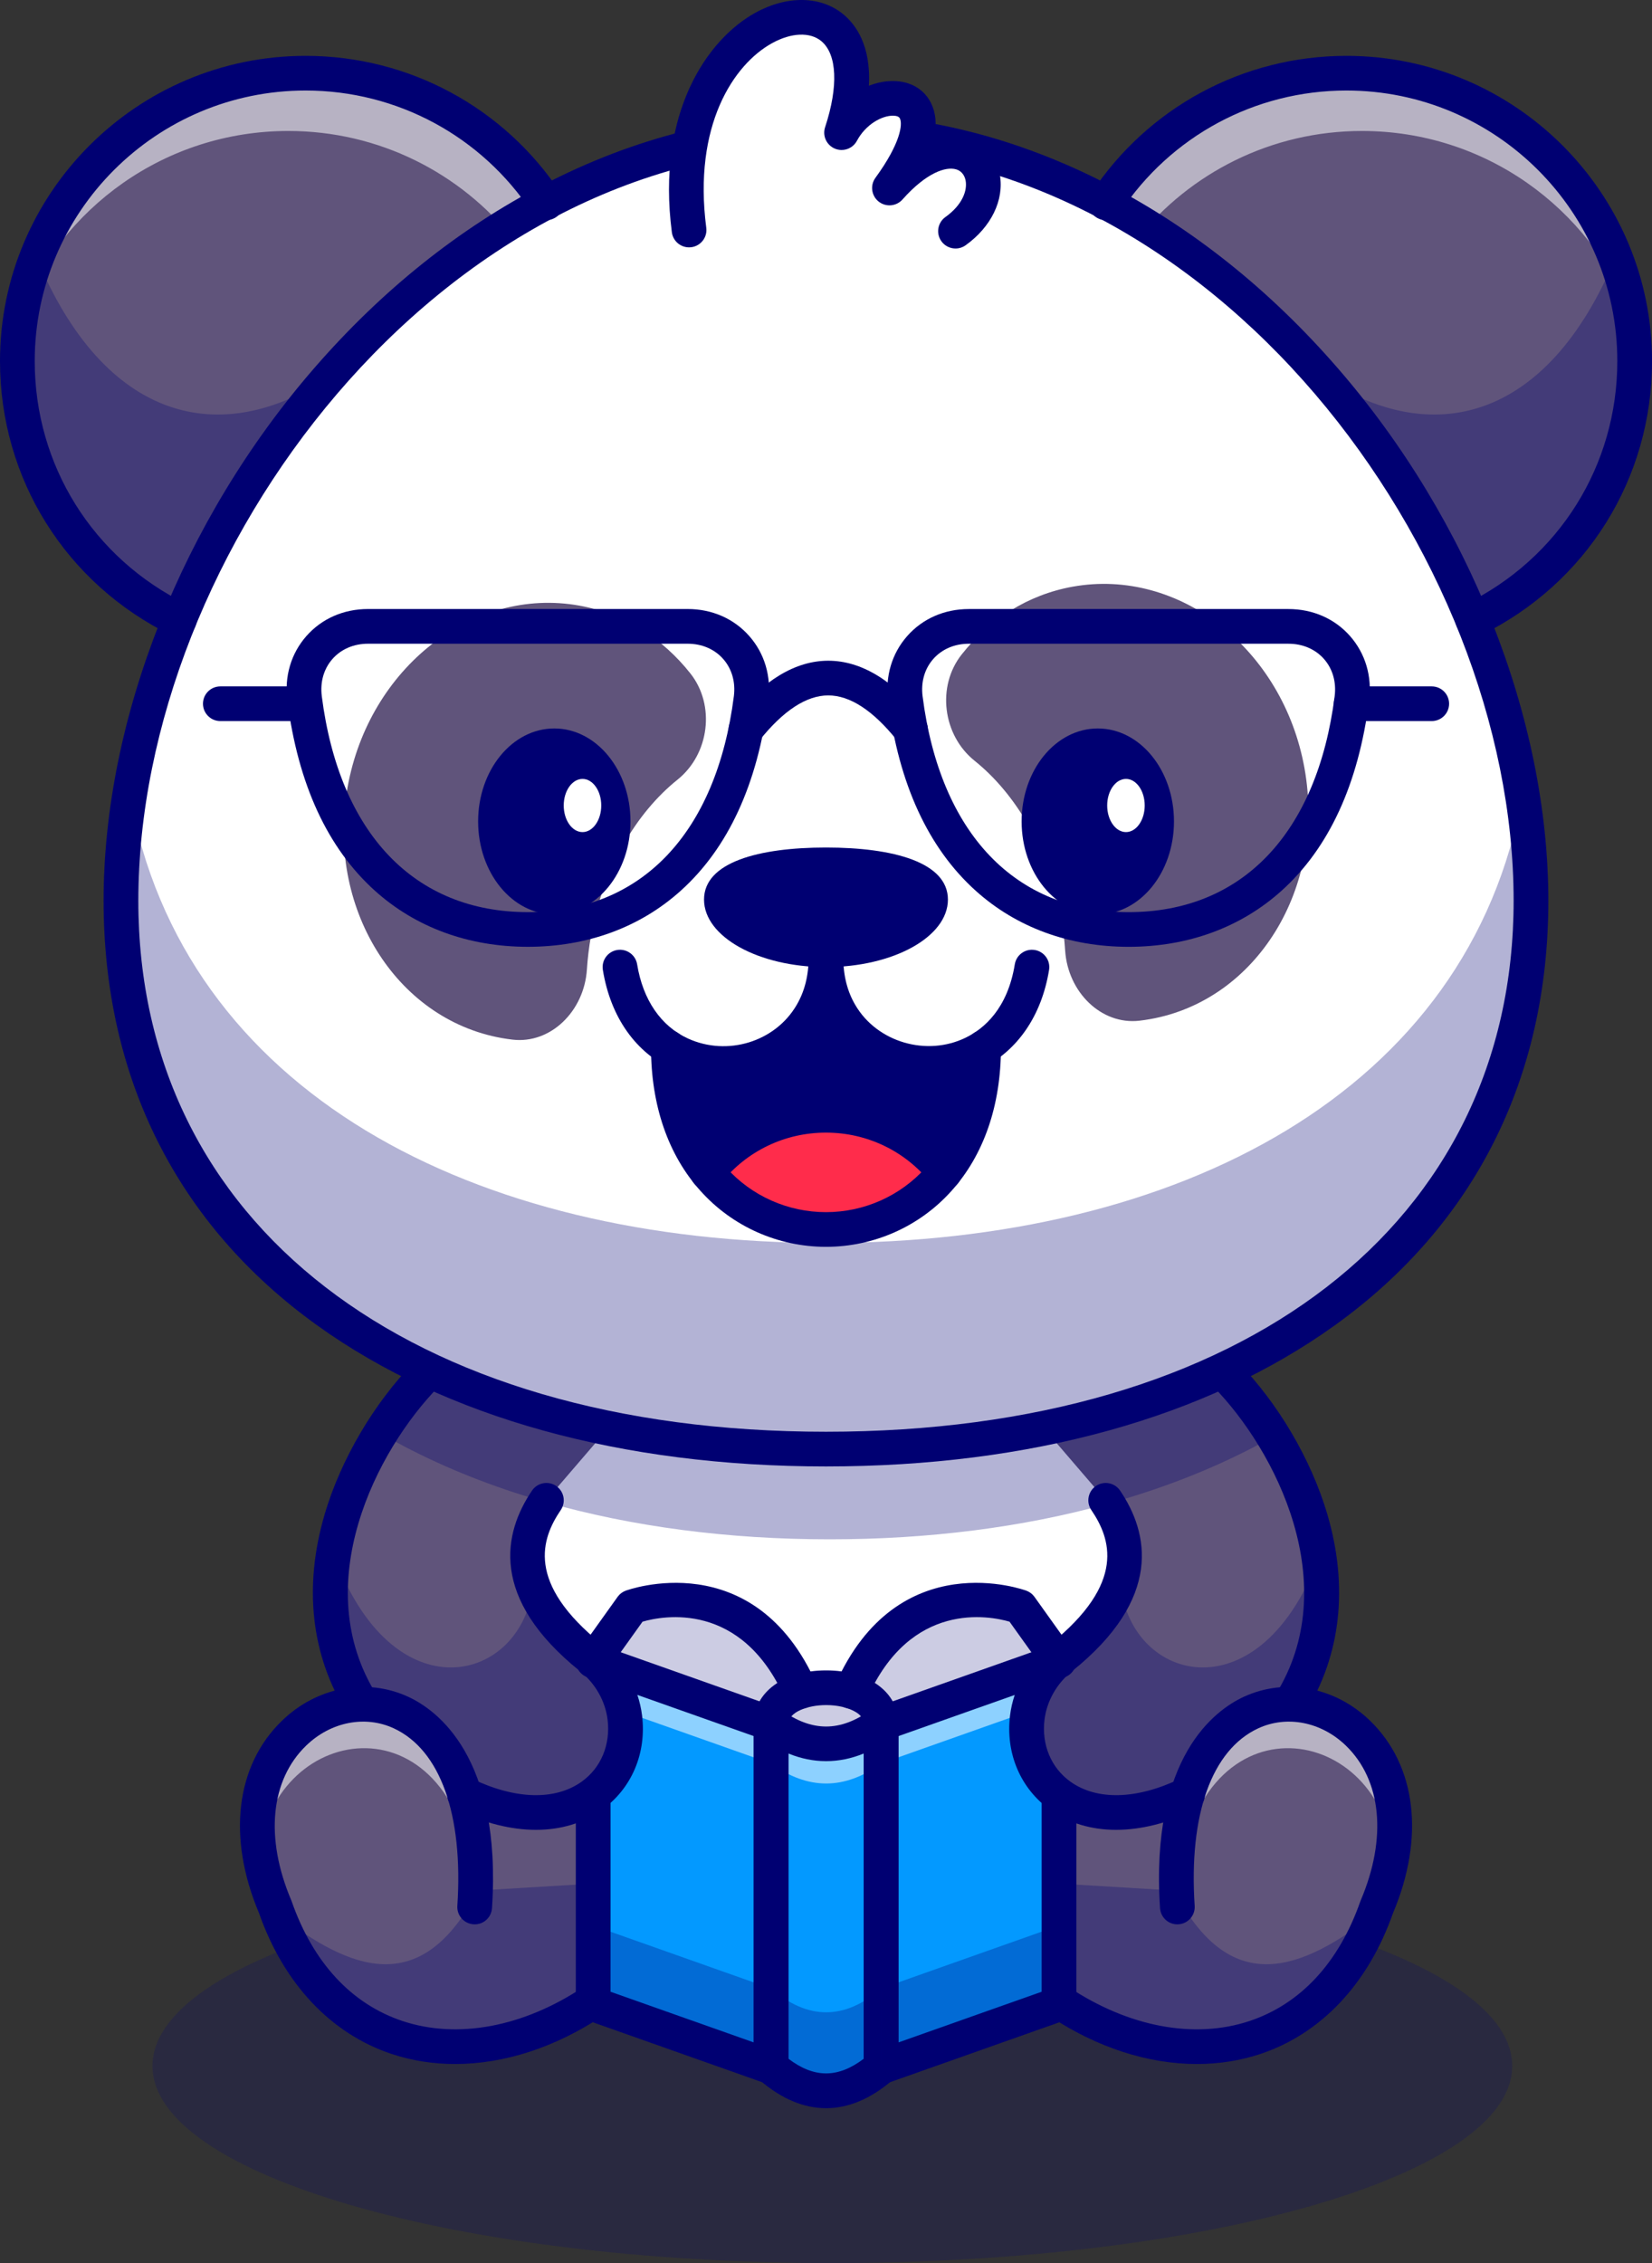 <svg width="130" height="178" viewBox="0 0 130 178" fill="none" xmlns="http://www.w3.org/2000/svg">
<rect x="0" y="0" width="130" height="178" fill="#333333" stroke="none"/>
<g opacity="0.2">
<path d="M65.5 178C95.047 178 119 171.06 119 162.5C119 153.94 95.047 147 65.5 147C35.953 147 12 153.94 12 162.5C12 171.06 35.953 178 65.5 178Z" fill="#000072"/>
</g>
<path d="M84 142.053L92.348 141.794L93.173 149.985C91.566 125.272 115.969 132.364 108.615 149.985C104.587 161.716 93.488 163.873 84.001 157.427L84 142.053Z" fill="#60547B"/>
<path d="M46 142.054V157.428C36.668 163.764 25.785 161.787 21.597 150.565C21.524 150.374 21.455 150.179 21.386 149.983C14.121 132.585 37.825 125.453 36.872 149.069V149.073C36.861 149.369 36.845 149.674 36.826 149.982L36.93 148.963L37.652 141.791L46 142.054Z" fill="#60547B"/>
<g opacity="0.3">
<path d="M46.673 148.154V157.423C37.19 163.744 26.13 161.772 21.875 150.575C27.579 154.979 33.037 157.115 37.397 149.086V149.082C37.417 149.047 37.436 149.012 37.456 148.977C37.502 148.887 37.553 148.794 37.6 148.7L46.673 148.154Z" fill="#000072"/>
</g>
<g opacity="0.3">
<path d="M83.332 148.154V157.423C92.815 163.744 103.875 161.772 108.13 150.575C102.426 154.979 96.968 157.115 92.608 149.086V149.082C92.588 149.047 92.569 149.012 92.549 148.977C92.502 148.887 92.452 148.794 92.405 148.7L83.332 148.154Z" fill="#000072"/>
</g>
<path d="M91.303 126.624L80.797 135.608L77.401 138.512L57.675 141.513L49.215 135.916L36.551 127.536L40.486 117.399L43.015 110.89L43.804 108.855L86.463 110.555L86.599 111.003L88.66 117.847L91.303 126.624Z" fill="white"/>
<path d="M57.635 141.684L36.348 127.6L43.691 108.688L43.808 108.692L86.582 110.396L86.753 110.955L91.488 126.679L77.47 138.666L77.424 138.673L57.635 141.684ZM36.749 127.472L57.71 141.341L77.328 138.356L91.113 126.569L86.336 110.713L43.912 109.023L36.749 127.472Z" fill="#000072"/>
<path d="M69.347 162.577C66.459 165.066 63.571 165.066 60.684 162.577V135.59C63.571 137.688 66.459 137.688 69.347 135.59V162.577Z" fill="#0399FF"/>
<path d="M46.672 157.624L60.677 162.578V135.591L46.672 130.637V157.624Z" fill="#0399FF"/>
<path d="M83.326 130.636L80.294 126.394C80.294 126.394 71.441 122.988 66.989 133.032C65.752 132.652 64.241 132.654 63.007 133.036C58.555 122.987 49.7 126.394 49.7 126.394L46.668 130.636L60.754 134.995C60.704 135.182 60.673 135.379 60.673 135.59H62.417L64.998 136.55L67.353 135.59H69.336C69.336 135.318 69.286 135.068 69.204 134.835L69.642 134.656L83.326 130.636Z" fill="white"/>
<path d="M65.002 136.726L62.39 135.754H60.511V135.59C60.511 135.428 60.528 135.268 60.562 135.106L46.406 130.725L49.598 126.26L49.644 126.242C49.734 126.207 58.62 122.925 63.101 132.839C64.286 132.504 65.715 132.503 66.901 132.835C71.384 122.924 80.268 126.207 80.357 126.242L80.403 126.26L83.597 130.728L69.692 134.813L69.409 134.928C69.472 135.146 69.502 135.364 69.502 135.59V135.753H67.388L65.002 136.726ZM60.846 135.427L62.477 135.437L64.997 136.375L67.355 135.427H69.168C69.154 135.246 69.116 135.069 69.052 134.89L69 134.743L69.583 134.505L83.062 130.544L80.193 126.531C79.437 126.256 71.361 123.58 67.142 133.099L67.083 133.232L66.943 133.19C65.744 132.822 64.255 132.822 63.058 133.194L62.918 133.237L62.859 133.104C58.682 123.675 50.488 126.295 49.806 126.532L46.935 130.548L60.956 134.887L60.915 135.039C60.879 135.17 60.856 135.299 60.846 135.427Z" fill="#000072"/>
<g opacity="0.2">
<path d="M83.33 130.636L80.298 126.394C80.298 126.394 71.445 122.988 66.993 133.032C65.756 132.652 64.245 132.654 63.011 133.036C58.559 122.987 49.704 126.394 49.704 126.394L46.672 130.636L60.758 134.995C60.708 135.182 60.677 135.379 60.677 135.59H62.421L65.001 136.55L67.356 135.59H69.34C69.34 135.318 69.29 135.068 69.208 134.835L69.646 134.656L83.33 130.636Z" fill="#000072"/>
</g>
<path d="M83.329 157.624L69.324 162.578V135.591L83.329 130.637V157.624Z" fill="#0399FF"/>
<g opacity="0.55">
<path d="M69.343 135.588V138.706C69.339 138.71 69.335 138.71 69.331 138.714C66.45 140.807 63.565 140.803 60.68 138.706V135.588C63.565 137.685 66.449 137.689 69.331 135.596C69.335 135.592 69.339 135.592 69.343 135.588Z" fill="white"/>
</g>
<g opacity="0.55">
<path d="M60.675 135.589V138.707L46.672 133.753V130.635L60.675 135.589Z" fill="white"/>
</g>
<g opacity="0.55">
<path d="M83.328 130.635V133.753L69.336 138.702V138.706C69.332 138.71 69.328 138.71 69.324 138.714V135.588L83.328 130.635Z" fill="white"/>
</g>
<g opacity="0.55">
<path d="M69.341 138.703V138.707C69.337 138.711 69.332 138.711 69.328 138.716V138.707L69.341 138.703Z" fill="white"/>
<path d="M69.164 139.109V138.598L69.49 138.479L69.502 138.775L69.164 139.109Z" fill="#000072"/>
</g>
<path d="M65.006 165.82C63.249 165.82 61.491 165.084 59.782 163.611C59.481 163.352 59.309 162.975 59.309 162.578V135.591C59.309 135.077 59.597 134.608 60.055 134.375C60.513 134.142 61.063 134.185 61.479 134.488C63.886 136.236 66.128 136.236 68.534 134.488C68.949 134.185 69.5 134.142 69.958 134.375C70.416 134.608 70.704 135.077 70.704 135.591V162.578C70.704 162.974 70.532 163.352 70.231 163.611C68.522 165.084 66.764 165.82 65.006 165.82ZM62.041 161.929C64.074 163.467 65.939 163.467 67.972 161.929V137.921C66.007 138.725 64.006 138.725 62.041 137.921V161.929Z" fill="#000072"/>
<path d="M60.683 163.942C60.53 163.942 60.375 163.916 60.227 163.864L46.222 158.91C45.677 158.718 45.312 158.202 45.312 157.624V130.637C45.312 130.194 45.528 129.778 45.891 129.523C46.253 129.268 46.718 129.204 47.136 129.351L61.14 134.305C61.686 134.497 62.05 135.012 62.05 135.59V162.578C62.05 163.021 61.834 163.436 61.472 163.692C61.238 163.857 60.963 163.942 60.683 163.942ZM48.045 156.661L59.317 160.648V136.554L48.045 132.567V156.661Z" fill="#000072"/>
<path d="M49.209 135.916C49.236 138.624 47.714 141.01 45.102 142.035L38.184 141.82C37.653 141.633 37.106 141.403 36.544 141.131C35.014 136.146 31.711 134.006 28.475 134.049C23.939 126.823 26.284 118.568 29.931 112.737C31.067 110.925 32.328 109.342 33.546 108.104L43.009 110.89L47.87 112.321L42.986 118.003C42.954 118.047 42.927 118.093 42.896 118.136C40.206 122.228 41.408 126.313 46.511 130.401C47.935 131.543 48.931 133.223 49.157 135.086C49.189 135.366 49.209 135.639 49.209 135.916Z" fill="#60547B"/>
<g opacity="0.55">
<path d="M20.415 145.749C21.582 135.359 36.023 133.172 37.409 148.7C38.041 127.595 18.253 131.718 20.415 145.749Z" fill="white"/>
</g>
<path d="M42.179 143.926C40.235 143.926 38.118 143.405 35.959 142.362C35.28 142.034 34.996 141.217 35.324 140.54C35.653 139.861 36.47 139.578 37.149 139.906C40.542 141.545 43.685 141.629 45.773 140.137C47.292 139.052 48.055 137.226 47.812 135.255C47.632 133.799 46.849 132.417 45.663 131.464C38.464 125.692 39.625 120.544 41.866 117.242C42.289 116.618 43.138 116.455 43.763 116.877C44.388 117.3 44.551 118.148 44.128 118.772C42.625 120.986 41.328 124.489 47.375 129.338C49.11 130.733 50.258 132.768 50.524 134.921C50.891 137.9 49.709 140.679 47.364 142.355C45.899 143.403 44.126 143.926 42.179 143.926Z" fill="#000072"/>
<path d="M35.814 162.345C34.086 162.345 32.4 162.082 30.802 161.549C26.034 159.956 22.336 156.029 20.387 150.487C17.868 144.528 18.542 138.867 22.194 135.338C24.945 132.68 28.847 131.945 32.135 133.466C34.376 134.502 39.504 138.197 38.716 150.085C38.667 150.836 38.022 151.41 37.263 151.356C36.51 151.306 35.94 150.657 35.99 149.905C36.465 142.721 34.642 137.632 30.986 135.941C28.731 134.899 26.027 135.43 24.095 137.298C21.278 140.019 20.838 144.568 22.919 149.463C22.931 149.49 22.942 149.517 22.951 149.546C24.636 154.363 27.65 157.619 31.668 158.961C36.003 160.408 41.196 159.435 45.915 156.286C46.542 155.867 47.391 156.036 47.81 156.663C48.229 157.289 48.06 158.136 47.433 158.555C43.693 161.051 39.649 162.345 35.814 162.345Z" fill="#000072"/>
<path d="M28.486 135.412C28.031 135.412 27.586 135.186 27.327 134.773C24.48 130.24 23.866 124.82 25.55 119.099C26.813 114.808 29.44 110.341 32.575 107.149C33.104 106.611 33.969 106.603 34.508 107.131C35.046 107.658 35.054 108.522 34.526 109.059C29.591 114.082 24.218 124.688 29.642 133.323C30.042 133.961 29.849 134.803 29.21 135.204C28.985 135.345 28.734 135.412 28.486 135.412Z" fill="#000072"/>
<path d="M69.341 136.954C68.586 136.954 67.975 136.344 67.975 135.59C67.975 135.437 67.975 135.031 67.299 134.637C66.727 134.304 65.893 134.113 65.01 134.113C63.553 134.113 62.045 134.665 62.045 135.59C62.045 136.344 61.433 136.954 60.679 136.954C59.924 136.954 59.312 136.344 59.312 135.59C59.312 133.114 61.655 131.385 65.01 131.385C68.365 131.385 70.708 133.114 70.708 135.59C70.707 136.344 70.096 136.954 69.341 136.954Z" fill="#000072"/>
<path d="M63.019 134.402C62.494 134.402 61.994 134.099 61.769 133.589C58.353 125.88 52.147 127.095 50.563 127.552L47.791 131.429C47.353 132.043 46.5 132.185 45.885 131.748C45.271 131.31 45.128 130.458 45.567 129.845L48.599 125.603C48.754 125.386 48.97 125.218 49.219 125.122C49.32 125.084 59.346 121.376 64.267 132.486C64.572 133.175 64.26 133.98 63.571 134.285C63.391 134.364 63.204 134.402 63.019 134.402Z" fill="#000072"/>
<path d="M91.816 141.822C89.083 142.799 86.725 142.753 84.898 142.036L91.816 141.822Z" fill="#A36997"/>
<path d="M87.843 142.729C86.769 142.729 85.76 142.549 84.839 142.188L84.098 141.896L92.848 141.625L91.872 141.975C90.469 142.477 89.112 142.729 87.843 142.729ZM85.86 142.169C87.292 142.524 88.907 142.473 90.623 142.021L85.86 142.169Z" fill="#000072"/>
<g opacity="0.55">
<path d="M109.587 145.749C108.42 135.359 93.979 133.172 92.593 148.7C91.96 127.595 111.749 131.718 109.587 145.749Z" fill="white"/>
</g>
<path d="M69.332 163.942C69.053 163.942 68.777 163.857 68.543 163.692C68.181 163.436 67.965 163.021 67.965 162.578V135.59C67.965 135.012 68.329 134.497 68.875 134.305L82.88 129.351C83.298 129.204 83.762 129.268 84.124 129.523C84.487 129.778 84.703 130.194 84.703 130.637V157.624C84.703 158.202 84.338 158.718 83.793 158.91L69.788 163.864C69.639 163.916 69.485 163.942 69.332 163.942ZM70.698 136.554V160.648L81.97 156.661V132.567L70.698 136.554Z" fill="#000072"/>
<path d="M101.521 134.049C98.284 134.006 94.982 136.146 93.452 141.131C92.889 141.403 92.343 141.633 91.812 141.82C89.079 142.798 86.721 142.752 84.894 142.035C82.185 140.975 80.646 138.445 80.795 135.608C80.803 135.432 80.818 135.261 80.838 135.085C81.064 133.222 82.06 131.543 83.485 130.4C88.529 126.359 89.763 122.321 87.19 118.275C87.131 118.186 87.073 118.092 87.01 118.003L82.127 112.32L86.597 111.003L96.45 108.104C97.723 109.397 99.043 111.066 100.214 112.979C103.778 118.794 105.999 126.92 101.521 134.049Z" fill="#60547B"/>
<path d="M66.987 134.402C66.802 134.402 66.615 134.364 66.435 134.285C65.744 133.98 65.433 133.174 65.738 132.486C70.659 121.376 80.686 125.084 80.786 125.122C81.036 125.218 81.252 125.385 81.407 125.603L84.439 129.845C84.877 130.458 84.734 131.31 84.12 131.748C83.504 132.185 82.652 132.042 82.214 131.429L79.442 127.552C77.867 127.096 71.654 125.874 68.236 133.59C68.012 134.098 67.512 134.402 66.987 134.402Z" fill="#000072"/>
<path d="M94.189 162.345C90.352 162.345 86.31 161.051 82.568 158.555C81.941 158.136 81.772 157.289 82.192 156.663C82.611 156.036 83.459 155.867 84.087 156.287C88.805 159.435 93.998 160.41 98.333 158.961C102.352 157.619 105.366 154.363 107.05 149.546C107.06 149.518 107.071 149.49 107.083 149.463C109.163 144.567 108.724 140.02 105.907 137.298C103.976 135.431 101.27 134.899 99.015 135.941C95.36 137.632 93.536 142.722 94.012 149.905C94.062 150.657 93.491 151.307 92.739 151.356C91.988 151.41 91.335 150.837 91.286 150.085C90.498 138.197 95.626 134.502 97.867 133.466C101.157 131.945 105.058 132.679 107.808 135.338C111.46 138.867 112.134 144.528 109.615 150.488C107.666 156.029 103.969 159.956 99.2 161.549C97.603 162.082 95.917 162.345 94.189 162.345Z" fill="#000072"/>
<path d="M87.829 143.926C85.882 143.926 84.109 143.402 82.644 142.356C80.298 140.679 79.117 137.9 79.484 134.921C79.75 132.767 80.897 130.732 82.632 129.338C88.68 124.489 87.382 120.985 85.879 118.772C85.456 118.148 85.619 117.3 86.244 116.877C86.87 116.455 87.719 116.618 88.142 117.242C90.383 120.544 91.544 125.692 84.344 131.465C83.159 132.417 82.376 133.799 82.196 135.255C81.953 137.226 82.715 139.051 84.235 140.137C86.322 141.629 89.466 141.545 92.859 139.906C93.539 139.579 94.355 139.862 94.684 140.54C95.012 141.218 94.728 142.034 94.049 142.362C91.891 143.404 89.773 143.926 87.829 143.926Z" fill="#000072"/>
<path d="M101.514 135.412C101.266 135.412 101.015 135.345 100.789 135.204C100.15 134.804 99.957 133.961 100.357 133.323C105.781 124.688 100.408 114.082 95.473 109.059C94.945 108.522 94.953 107.658 95.492 107.131C96.03 106.603 96.895 106.611 97.424 107.149C100.56 110.341 103.186 114.807 104.449 119.099C106.133 124.82 105.519 130.24 102.672 134.773C102.413 135.186 101.968 135.412 101.514 135.412Z" fill="#000072"/>
<path d="M42.991 15.952L25.985 35.268L14.106 48.757C6.559 45.078 1.367 37.349 1.367 28.405C1.367 25.536 1.902 22.788 2.878 20.263C6.154 11.778 14.399 5.756 24.053 5.756C31.97 5.756 38.935 9.813 42.991 15.952Z" fill="#60547B"/>
<path d="M115.902 48.755C123.449 45.076 128.641 37.348 128.641 28.402C128.641 15.898 118.487 5.756 105.957 5.756C98.038 5.756 91.072 9.811 87.016 15.951" fill="#60547B"/>
<g opacity="0.55">
<path d="M128.358 24.839C125.097 16.337 116.843 10.302 107.177 10.302C100.027 10.302 93.652 13.609 89.502 18.772L87.016 15.951C91.072 9.811 98.038 5.756 105.957 5.756C117.273 5.756 126.652 14.028 128.358 24.839Z" fill="white"/>
</g>
<g opacity="0.3">
<path d="M25.985 29.596V35.267L14.106 48.756C6.559 45.077 1.367 37.349 1.367 28.404C1.367 25.535 1.902 22.788 2.878 20.262C8.211 33.112 17.334 35.383 25.985 29.596Z" fill="#000072"/>
</g>
<g opacity="0.3">
<path d="M100.216 112.979C96.694 114.971 92.818 116.596 88.66 117.847C88.176 117.999 87.684 118.139 87.192 118.276C80.474 120.139 73.068 121.075 65.291 121.075C57.323 121.075 49.75 120.092 42.902 118.136C42.086 117.906 41.279 117.66 40.486 117.399C36.703 116.159 33.166 114.605 29.938 112.737C31.074 110.925 32.334 109.342 33.553 108.104L43.016 110.89L43.804 108.856L86.462 110.555L86.599 111.003L96.453 108.104C97.725 109.398 99.044 111.066 100.216 112.979Z" fill="#000072"/>
</g>
<g opacity="0.3">
<path d="M104.016 29.596V35.267L115.895 48.756C123.442 45.077 128.634 37.349 128.634 28.404C128.634 25.535 128.099 22.788 127.123 20.262C121.79 33.112 112.667 35.383 104.016 29.596Z" fill="#000072"/>
</g>
<g opacity="0.55">
<path d="M1.508 24.839C4.768 16.337 13.023 10.302 22.689 10.302C29.839 10.302 36.214 13.609 40.364 18.772L42.85 15.951C38.794 9.811 31.827 5.756 23.909 5.756C12.593 5.756 3.214 14.028 1.508 24.839Z" fill="white"/>
</g>
<path d="M120.49 70.843C120.49 99.472 95.651 113.977 65.01 113.977C34.37 113.977 9.531 99.472 9.531 70.843C9.531 42.214 34.37 10.303 65.01 10.303C95.651 10.303 120.49 42.214 120.49 70.843Z" fill="white"/>
<path d="M65.01 114.14C49.186 114.14 35.587 110.384 25.684 103.278C15.009 95.617 9.367 84.401 9.367 70.842C9.367 56.84 15.456 41.47 25.657 29.729C36.632 17.096 50.608 10.139 65.01 10.139C79.413 10.139 93.389 17.096 104.364 29.729C114.564 41.47 120.654 56.84 120.654 70.842C120.654 84.401 115.011 95.617 104.336 103.278C94.434 110.384 80.835 114.14 65.01 114.14ZM65.01 10.466C33.858 10.466 9.695 42.922 9.695 70.842C9.695 96.946 31.407 113.813 65.01 113.813C98.613 113.813 120.326 96.946 120.326 70.842C120.326 42.922 96.163 10.466 65.01 10.466Z" fill="#000072"/>
<g opacity="0.3">
<path d="M120.481 70.844C120.481 99.471 95.644 113.978 65.002 113.978C34.36 113.978 9.523 99.471 9.523 70.844C9.523 68.085 9.754 65.298 10.199 62.508C14.36 85.916 37.312 97.765 65.003 97.765C92.694 97.765 115.644 85.916 119.806 62.508C120.25 65.298 120.481 68.085 120.481 70.844Z" fill="#000072"/>
</g>
<path d="M64.998 115.342C48.92 115.342 35.079 111.508 24.971 104.254C13.968 96.358 8.152 84.805 8.152 70.843C8.152 56.56 14.352 40.897 24.736 28.944C30.053 22.823 36.122 17.972 42.773 14.526C49.928 10.819 57.406 8.939 64.998 8.939C72.59 8.939 80.067 10.819 87.222 14.526C93.874 17.972 99.942 22.823 105.259 28.944C115.644 40.896 121.843 56.56 121.843 70.843C121.843 84.805 116.027 96.358 105.025 104.254C94.918 111.507 81.077 115.342 64.998 115.342ZM64.998 11.668C34.523 11.668 10.885 43.479 10.885 70.844C10.885 96.218 32.126 112.614 64.998 112.614C97.871 112.614 119.111 96.218 119.111 70.844C119.111 43.478 95.473 11.668 64.998 11.668Z" fill="#000072"/>
<path d="M74.594 70.755C74.594 73.689 70.297 76.067 64.998 76.067C59.699 76.067 55.402 73.689 55.402 70.755C55.402 67.821 59.699 66.662 64.998 66.662C70.297 66.662 74.594 67.821 74.594 70.755Z" fill="#000072"/>
<path d="M56.908 85.011C55.592 85.011 54.263 84.74 53.01 84.169C50.024 82.81 48.046 80.011 47.44 76.286C47.319 75.543 47.825 74.842 48.57 74.721C49.313 74.601 50.017 75.105 50.138 75.849C50.592 78.645 52.015 80.718 54.145 81.687C57.239 83.098 60.989 81.948 62.678 79.067C63.312 77.996 63.632 76.74 63.632 75.331C63.632 74.808 63.584 74.249 63.492 73.67C63.373 72.927 63.88 72.227 64.625 72.107C65.368 71.988 66.071 72.494 66.19 73.239C66.306 73.96 66.365 74.663 66.365 75.33C66.365 77.234 65.917 78.956 65.034 80.449C63.335 83.348 60.165 85.011 56.908 85.011Z" fill="#000072"/>
<path d="M77.398 83.638C77.398 83.638 77.184 90.071 74.326 92.213C69.558 86.225 60.435 86.225 55.667 92.213L53.176 86.977V83.638L53.579 82.927C57.18 84.568 61.765 83.324 63.858 79.756C64.628 79.761 65.397 79.761 66.145 79.761C68.275 83.387 72.981 84.61 76.603 82.838C77.074 83.309 77.398 83.638 77.398 83.638Z" fill="#000072"/>
<path d="M73.848 92.773C69.143 98.019 60.857 98.019 56.152 92.773C57.66 89.398 61.056 87.041 64.998 87.041C68.944 87.041 72.341 89.398 73.848 92.773Z" fill="#FF2C4B"/>
<path d="M73.128 84.995C69.867 84.995 66.658 83.337 64.963 80.451C64.08 78.969 63.629 77.243 63.629 75.33C63.629 74.663 63.688 73.96 63.803 73.239C63.922 72.494 64.625 71.988 65.369 72.107C66.113 72.227 66.621 72.926 66.502 73.67C66.409 74.249 66.362 74.807 66.362 75.331C66.362 76.746 66.683 78.002 67.316 79.064C69.028 81.979 72.921 83.12 75.998 81.615C77.446 80.907 79.29 79.333 79.857 75.849C79.978 75.105 80.679 74.601 81.424 74.721C82.169 74.841 82.675 75.542 82.554 76.286C81.966 79.902 80.064 82.665 77.2 84.065C75.908 84.696 74.514 84.995 73.128 84.995Z" fill="#000072"/>
<path d="M64.999 98.07C61.23 98.07 57.635 96.47 55.133 93.681C52.581 90.855 51.23 86.947 51.23 82.383C51.23 81.63 51.842 81.019 52.597 81.019C53.351 81.019 53.963 81.63 53.963 82.383C53.963 86.261 55.07 89.538 57.165 91.858C59.152 94.073 62.006 95.342 64.999 95.342C67.991 95.342 70.845 94.073 72.829 91.862C74.927 89.538 76.034 86.262 76.034 82.384C76.034 81.631 76.646 81.02 77.4 81.02C78.155 81.02 78.767 81.631 78.767 82.384C78.767 86.948 77.416 90.856 74.861 93.685C72.362 96.47 68.766 98.07 64.999 98.07Z" fill="#000072"/>
<path d="M74.326 93.578C73.925 93.578 73.526 93.401 73.256 93.062C71.244 90.536 68.234 89.086 64.997 89.086C61.759 89.086 58.748 90.535 56.737 93.062C56.268 93.652 55.408 93.75 54.817 93.281C54.227 92.812 54.128 91.954 54.598 91.364C57.131 88.183 60.921 86.358 64.996 86.357C69.072 86.357 72.862 88.182 75.395 91.364C75.865 91.953 75.767 92.812 75.177 93.28C74.925 93.481 74.625 93.578 74.326 93.578Z" fill="#000072"/>
<path d="M46.512 73.582C46.35 74.481 46.242 75.373 46.185 76.252C45.972 79.535 43.335 82.117 40.345 81.774C40.053 81.741 39.76 81.698 39.467 81.645C31.083 80.14 25.66 71.307 27.352 61.914C29.042 52.525 37.207 46.131 45.59 47.635C49.14 48.272 52.159 50.223 54.332 52.975C56.305 55.472 55.827 59.311 53.312 61.327C50.032 63.96 47.456 68.337 46.512 73.582Z" fill="#60547B"/>
<path d="M83.493 72.092C83.655 72.991 83.763 73.883 83.819 74.762C84.033 78.045 86.669 80.626 89.659 80.284C89.952 80.25 90.245 80.207 90.538 80.154C98.922 78.65 104.344 69.817 102.653 60.423C100.962 51.035 92.798 44.641 84.414 46.145C80.865 46.782 77.846 48.733 75.672 51.484C73.7 53.982 74.178 57.821 76.692 59.837C79.973 62.47 82.548 66.848 83.493 72.092Z" fill="#60547B"/>
<path d="M54.224 18.09C51.795 -0.578 71.097 -4.34 66.228 10.432C68.569 6.06 75.923 6.657 69.996 14.786C75.918 8.11 80.162 14.63 75.191 18.18" fill="white"/>
<path d="M75.288 18.314L75.097 18.048C76.921 16.745 77.368 15.114 77.177 14.021C77.016 13.098 76.409 12.402 75.556 12.161C74.027 11.729 72.045 12.725 70.12 14.896L69.864 14.691C72.438 11.162 72.237 9.468 71.889 8.774C71.611 8.22 71.047 7.909 70.3 7.9C70.288 7.9 70.276 7.9 70.264 7.9C69.057 7.9 67.337 8.711 66.373 10.511L66.073 10.383C67.309 6.631 67.063 3.688 65.397 2.309C64.127 1.257 62.13 1.268 60.187 2.339C56.809 4.198 53.263 9.433 54.387 18.072L54.062 18.113C52.917 9.312 56.56 3.961 60.028 2.052C62.093 0.916 64.23 0.918 65.606 2.057C67.219 3.393 67.6 6.051 66.696 9.44C67.747 8.16 69.191 7.573 70.264 7.573C70.277 7.573 70.29 7.573 70.303 7.573C71.179 7.585 71.846 7.959 72.18 8.628C72.723 9.71 72.325 11.408 71.061 13.492C72.692 12.065 74.311 11.47 75.644 11.847C76.622 12.124 77.316 12.916 77.499 13.966C77.707 15.155 77.235 16.923 75.288 18.314Z" fill="#000072"/>
<path d="M75.193 19.546C74.767 19.546 74.347 19.348 74.08 18.975C73.641 18.362 73.783 17.511 74.396 17.072C75.767 16.093 76.119 14.96 75.991 14.227C75.944 13.955 75.781 13.474 75.227 13.317C74.416 13.086 72.884 13.589 71.018 15.692C70.534 16.236 69.708 16.307 69.139 15.851C68.571 15.395 68.461 14.573 68.891 13.984C70.885 11.249 71.037 9.76 70.812 9.311C70.743 9.175 70.565 9.104 70.282 9.1C69.406 9.087 68.128 9.777 67.432 11.076C67.098 11.7 66.341 11.965 65.689 11.687C65.038 11.408 64.707 10.679 64.929 10.007C65.987 6.797 65.875 4.264 64.628 3.232C63.747 2.503 62.267 2.563 60.766 3.39C57.719 5.066 54.532 9.877 55.578 17.917C55.676 18.664 55.148 19.348 54.4 19.445C53.65 19.541 52.966 19.015 52.869 18.267C51.646 8.867 55.648 3.09 59.447 1C61.955 -0.38 64.609 -0.328 66.373 1.133C67.311 1.91 68.558 3.556 68.374 6.747C69.006 6.496 69.67 6.364 70.319 6.373C71.647 6.391 72.717 7.017 73.256 8.091C73.63 8.837 73.721 9.711 73.532 10.71C74.574 10.434 75.408 10.532 75.972 10.692C77.405 11.098 78.419 12.245 78.683 13.76C79.028 15.738 77.995 17.858 75.986 19.292C75.746 19.463 75.468 19.546 75.193 19.546Z" fill="#000072"/>
<path d="M14.105 50.12C13.904 50.12 13.7 50.076 13.507 49.981C5.175 45.921 0 37.653 0 28.403C0 15.163 10.789 4.393 24.05 4.393C32.154 4.393 39.661 8.433 44.132 15.2C44.548 15.829 44.374 16.675 43.744 17.09C43.114 17.505 42.267 17.331 41.851 16.702C37.887 10.702 31.233 7.12 24.05 7.12C12.295 7.12 2.732 16.668 2.732 28.403C2.732 36.601 7.32 43.93 14.704 47.529C15.383 47.86 15.664 48.677 15.333 49.354C15.097 49.839 14.611 50.12 14.105 50.12Z" fill="#000072"/>
<path d="M115.898 50.119C115.392 50.119 114.906 49.837 114.669 49.354C114.338 48.677 114.619 47.86 115.298 47.529C122.683 43.93 127.27 36.601 127.27 28.403C127.27 16.668 117.707 7.12 105.953 7.12C98.77 7.12 92.115 10.702 88.151 16.702C87.737 17.331 86.888 17.505 86.259 17.09C85.629 16.675 85.455 15.829 85.871 15.2C90.341 8.433 97.849 4.393 105.953 4.393C119.214 4.393 130.003 15.163 130.003 28.403C130.003 37.652 124.827 45.921 116.496 49.981C116.303 50.075 116.099 50.119 115.898 50.119Z" fill="#000072"/>
<path d="M86.387 57.297C83.076 57.297 80.394 60.571 80.394 64.609C80.394 68.651 83.076 71.924 86.387 71.924C89.701 71.924 92.383 68.651 92.383 64.609C92.383 60.571 89.701 57.297 86.387 57.297ZM88.612 65.525C87.754 65.525 87.055 64.554 87.055 63.354C87.055 62.157 87.753 61.187 88.612 61.187C89.463 61.187 90.162 62.157 90.162 63.354C90.162 64.554 89.463 65.525 88.612 65.525Z" fill="#000072"/>
<path d="M90.159 63.355C90.159 64.555 89.459 65.525 88.609 65.525C87.75 65.525 87.051 64.555 87.051 63.355C87.051 62.158 87.749 61.188 88.609 61.188C89.459 61.188 90.159 62.158 90.159 63.355Z" fill="white"/>
<path d="M88.607 65.603C87.706 65.603 86.973 64.595 86.973 63.355C86.973 62.118 87.706 61.111 88.607 61.111C89.504 61.111 90.234 62.118 90.234 63.355C90.234 64.595 89.505 65.603 88.607 65.603ZM88.607 61.265C87.791 61.265 87.127 62.203 87.127 63.355C87.127 64.51 87.791 65.449 88.607 65.449C89.419 65.449 90.08 64.51 90.08 63.355C90.08 62.203 89.419 61.265 88.607 61.265Z" fill="#000072"/>
<path d="M43.617 57.297C40.307 57.297 37.625 60.571 37.625 64.609C37.625 68.651 40.307 71.924 43.617 71.924C46.931 71.924 49.614 68.651 49.614 64.609C49.613 60.571 46.931 57.297 43.617 57.297ZM45.842 65.525C44.983 65.525 44.284 64.554 44.284 63.354C44.284 62.157 44.983 61.187 45.842 61.187C46.693 61.187 47.392 62.157 47.392 63.354C47.392 64.554 46.694 65.525 45.842 65.525Z" fill="#000072"/>
<path d="M47.393 63.355C47.393 64.555 46.694 65.525 45.843 65.525C44.984 65.525 44.285 64.555 44.285 63.355C44.285 62.158 44.984 61.188 45.843 61.188C46.694 61.188 47.393 62.158 47.393 63.355Z" fill="white"/>
<path d="M45.841 65.603C44.94 65.603 44.207 64.595 44.207 63.355C44.207 62.118 44.94 61.111 45.841 61.111C46.738 61.111 47.468 62.118 47.468 63.355C47.468 64.595 46.738 65.603 45.841 65.603ZM45.841 61.265C45.025 61.265 44.361 62.203 44.361 63.355C44.361 64.51 45.025 65.449 45.841 65.449C46.653 65.449 47.314 64.51 47.314 63.355C47.314 62.203 46.653 61.265 45.841 61.265Z" fill="#000072"/>
<g opacity="0.3">
<path d="M26.235 122.182C30.862 135.065 41.115 132.37 41.935 124.731C48.014 130.639 51.216 136.041 47.649 140.25C44.398 142.653 40.96 142.481 37.418 140.88C35.237 137.071 32.409 134.556 28.831 133.54L25.977 129.058L26.235 122.182Z" fill="#000072"/>
</g>
<g opacity="0.3">
<path d="M103.901 122.182C99.274 135.065 89.021 132.37 88.201 124.731C82.122 130.639 78.92 136.041 82.487 140.25C85.737 142.653 89.175 142.481 92.718 140.88C94.899 137.071 97.727 134.556 101.305 133.54L104.159 129.058L103.901 122.182Z" fill="#000072"/>
</g>
<path d="M41.537 74.471C36.874 74.471 32.714 72.948 29.51 70.067C25.773 66.708 23.453 61.676 22.612 55.111C22.369 53.206 22.901 51.401 24.112 50.028C25.321 48.657 27.043 47.902 28.962 47.902H54.111C56.03 47.902 57.752 48.657 58.961 50.028C60.172 51.401 60.704 53.206 60.46 55.111C59.62 61.675 57.299 66.707 53.563 70.066C50.359 72.948 46.2 74.471 41.537 74.471ZM28.962 50.631C27.84 50.631 26.846 51.057 26.163 51.831C25.479 52.607 25.18 53.65 25.323 54.766C26.704 65.555 32.614 71.743 41.536 71.743C50.459 71.743 56.368 65.555 57.749 54.766C57.892 53.649 57.593 52.607 56.909 51.831C56.227 51.057 55.233 50.631 54.11 50.631H28.962Z" fill="#000072"/>
<path d="M88.814 74.472C84.151 74.472 79.992 72.95 76.787 70.068C73.051 66.709 70.731 61.677 69.89 55.113C69.646 53.208 70.178 51.403 71.39 50.029C72.598 48.659 74.321 47.904 76.24 47.904H101.388C103.307 47.904 105.029 48.659 106.238 50.029C107.449 51.403 107.982 53.208 107.738 55.113C106.898 61.677 104.577 66.709 100.841 70.068C97.637 72.949 93.478 74.472 88.814 74.472ZM76.24 50.632C75.117 50.632 74.123 51.059 73.441 51.832C72.757 52.608 72.458 53.65 72.601 54.767C73.982 65.556 79.892 71.744 88.814 71.744C97.737 71.744 103.646 65.556 105.027 54.767C105.17 53.65 104.871 52.608 104.187 51.832C103.505 51.059 102.511 50.632 101.388 50.632H76.24Z" fill="#000072"/>
<path d="M71.649 58.736C71.249 58.736 70.852 58.56 70.582 58.224C68.707 55.884 66.889 54.697 65.177 54.697C63.466 54.697 61.648 55.884 59.773 58.224C59.302 58.812 58.442 58.908 57.853 58.437C57.264 57.967 57.168 57.109 57.639 56.52C60.058 53.501 62.595 51.969 65.177 51.969C67.76 51.969 70.297 53.5 72.716 56.52C73.188 57.109 73.091 57.967 72.502 58.437C72.25 58.638 71.948 58.736 71.649 58.736Z" fill="#000072"/>
<path d="M112.666 56.716H106.327C105.573 56.716 104.961 56.105 104.961 55.352C104.961 54.599 105.573 53.988 106.327 53.988H112.666C113.421 53.988 114.033 54.599 114.033 55.352C114.033 56.105 113.421 56.716 112.666 56.716Z" fill="#000072"/>
<path d="M23.678 56.716H17.339C16.584 56.716 15.973 56.105 15.973 55.352C15.973 54.599 16.584 53.988 17.339 53.988H23.678C24.433 53.988 25.044 54.599 25.044 55.352C25.044 56.105 24.433 56.716 23.678 56.716Z" fill="#000072"/>
<g opacity="0.3">
<path d="M69.343 156.406V162.58C66.457 165.067 63.569 165.067 60.68 162.58V156.41C63.565 158.896 66.449 158.9 69.331 156.422V156.41L69.343 156.406Z" fill="#000072"/>
</g>
<g opacity="0.3">
<path d="M60.675 156.409V162.579L46.672 157.625V151.455L60.675 156.409Z" fill="#000072"/>
</g>
<g opacity="0.3">
<path d="M83.328 151.455V157.625L69.336 162.575L69.324 162.579V156.409L69.336 156.405L83.328 151.455Z" fill="#000072"/>
</g>
</svg>
